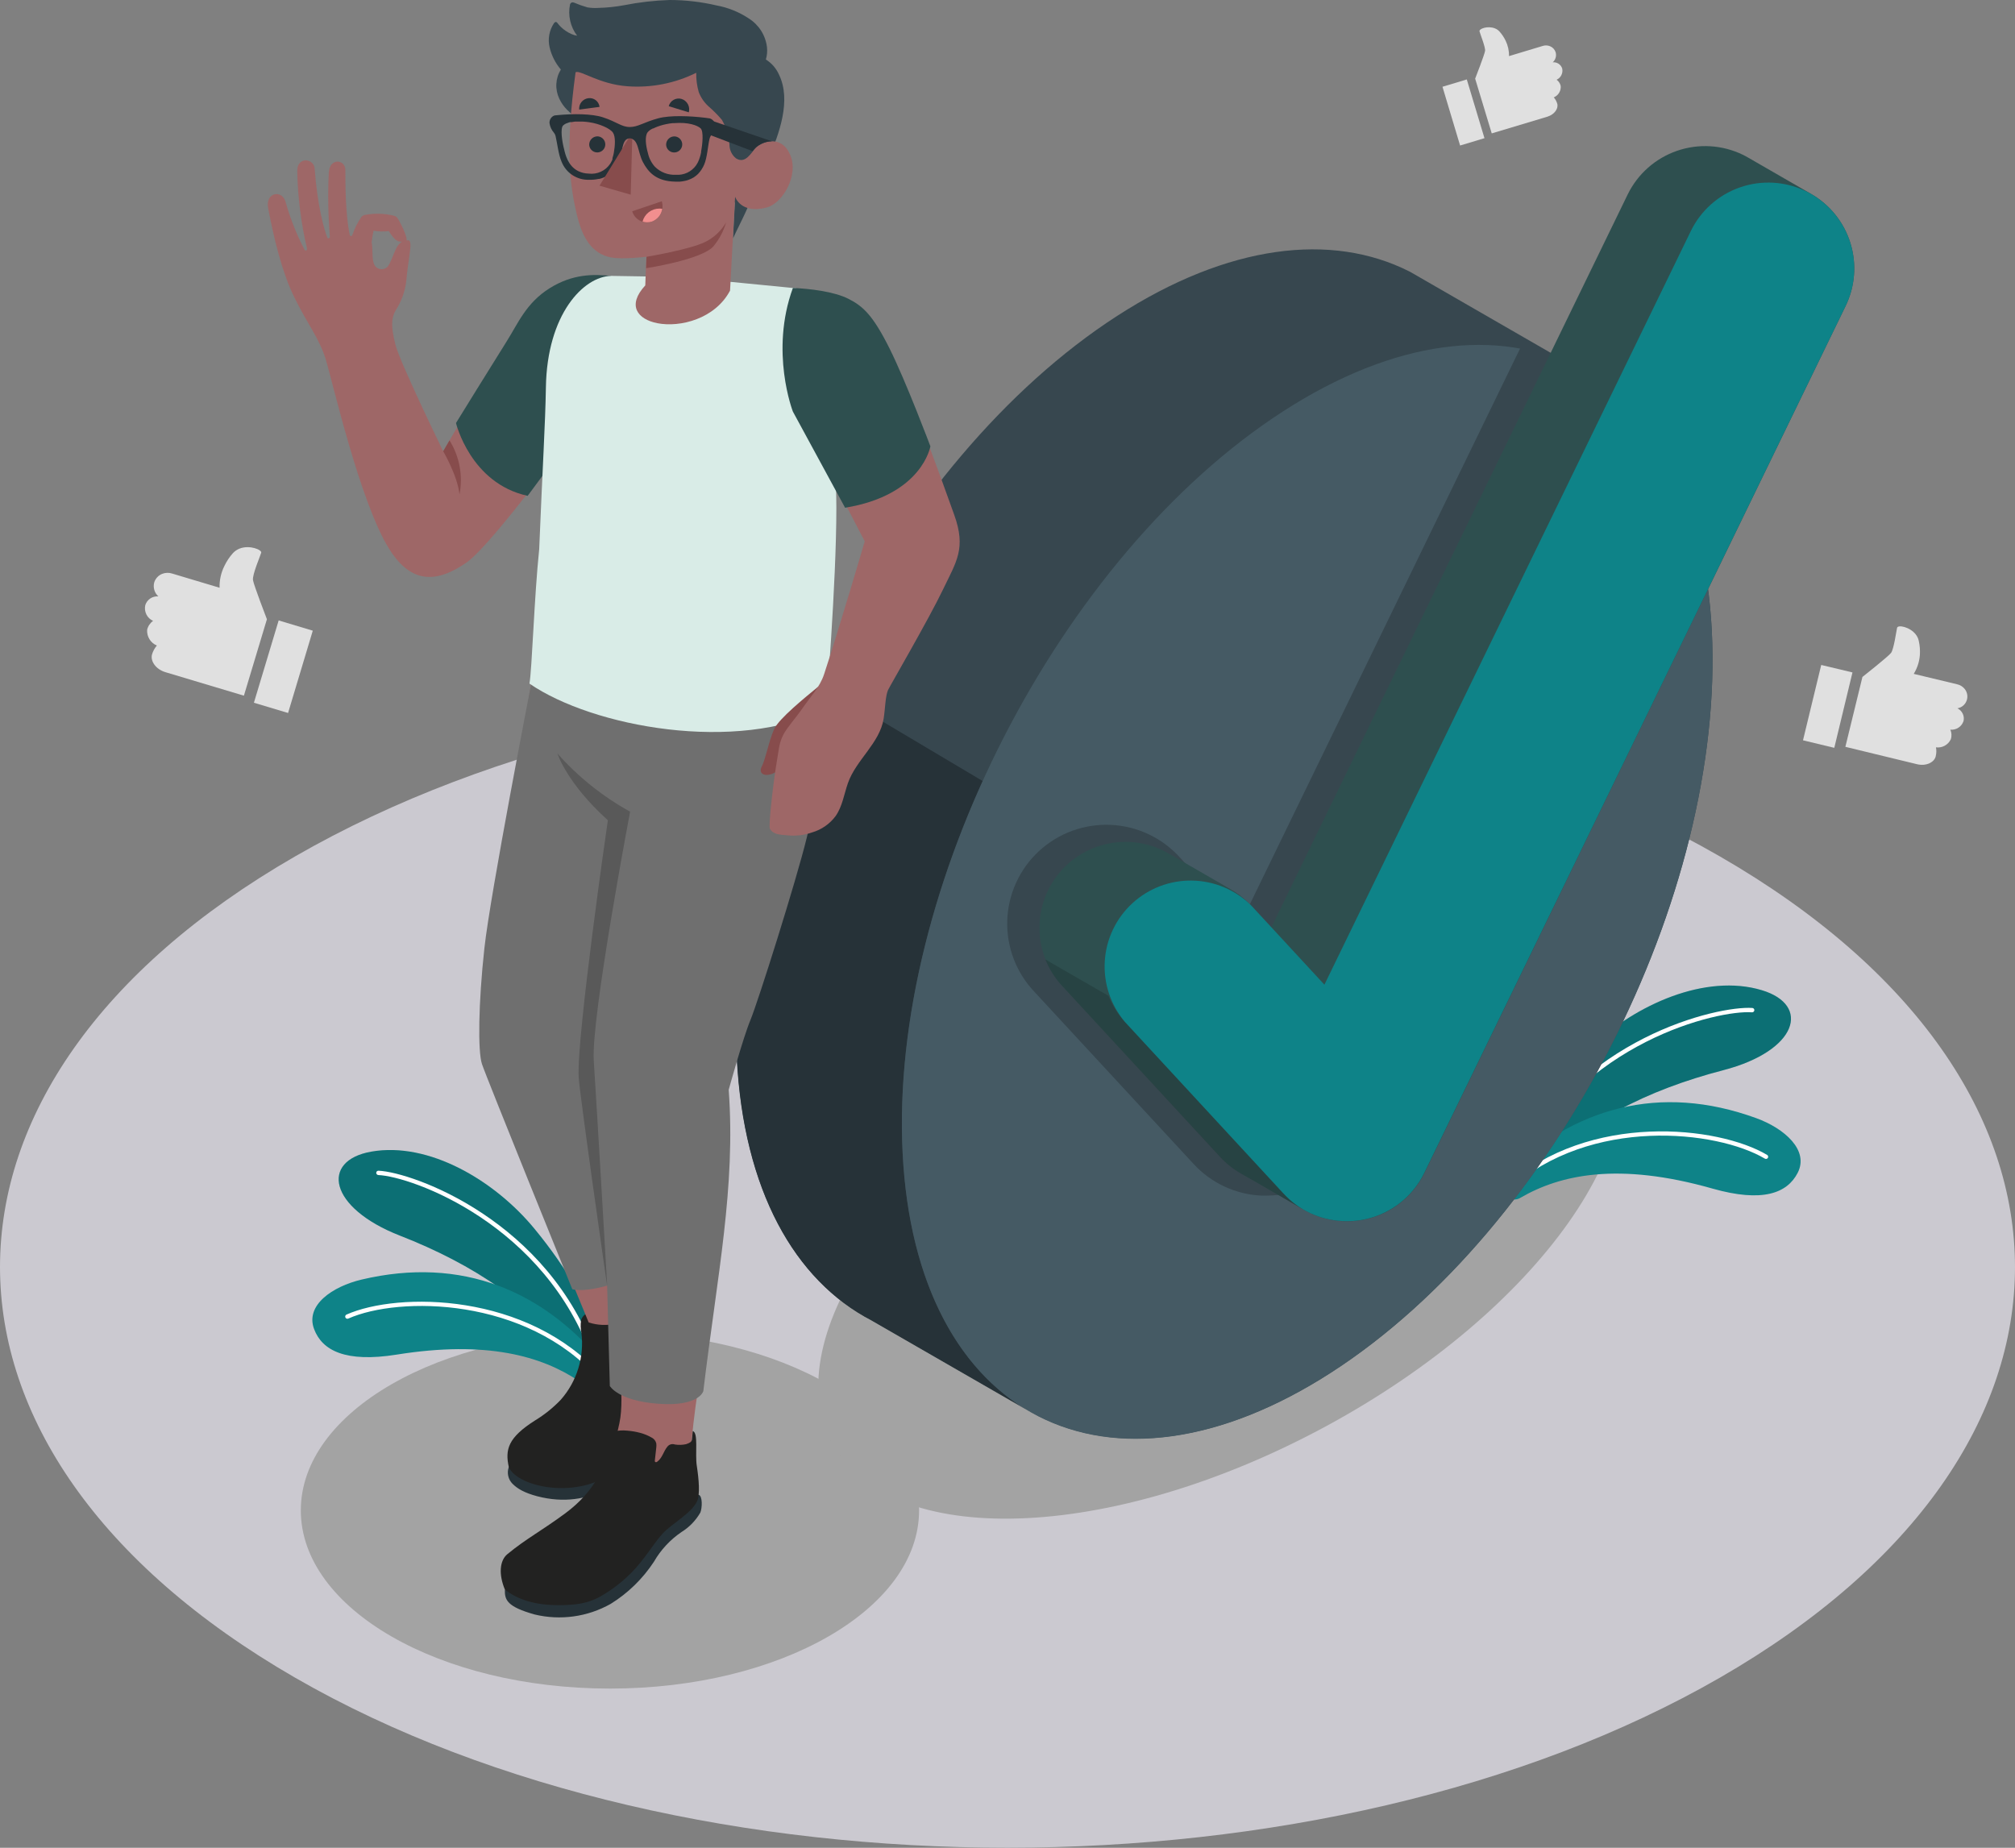 <svg width="193" height="177" viewBox="0 0 193 177" fill="none" xmlns="http://www.w3.org/2000/svg">
<rect x="0" y="0" width="193" height="177" fill="#808080" stroke="none"/>
<g clip-path="url(#clip0_1442_7423)">
<path d="M28.263 160.704C-9.42 138.973 -9.42 103.747 28.263 82.036C65.945 60.325 127.043 60.308 164.733 82.036C202.424 103.763 202.419 138.994 164.733 160.704C127.047 182.415 65.949 182.432 28.263 160.704Z" fill="#CBC9D0"/>
<path d="M58.422 161.749C74.774 161.749 88.031 154.107 88.031 144.679C88.031 135.252 74.774 127.609 58.422 127.609C42.069 127.609 28.813 135.252 28.813 144.679C28.813 154.107 42.069 161.749 58.422 161.749Z" fill="#A3A3A3"/>
<path d="M126.853 136.704C147.384 125.645 159.561 108.409 154.051 98.205C148.54 88.002 127.429 88.695 106.898 99.754C86.366 110.812 74.189 128.049 79.7 138.252C85.21 148.456 106.322 147.762 126.853 136.704Z" fill="#A3A3A3"/>
<path d="M147.286 112.467C151.392 107.576 157.823 104.392 165.054 102.515C172.194 100.658 173.473 96.271 168.743 94.848C163.383 93.237 156.681 96.2 152.367 100.313C144.844 107.501 143.902 113 143.902 113L147.286 112.467Z" fill="#0E8388"/>
<path opacity="0.15" d="M147.286 112.467C151.392 107.576 157.823 104.392 165.054 102.515C172.194 100.658 173.473 96.271 168.743 94.848C163.383 93.237 156.681 96.2 152.367 100.313C144.844 107.501 143.902 113 143.902 113L147.286 112.467Z" fill="black"/>
<path d="M145.173 112.18C145.141 112.179 145.11 112.172 145.081 112.159C145.057 112.147 145.035 112.13 145.016 112.11C144.998 112.089 144.984 112.065 144.975 112.039C144.966 112.013 144.963 111.986 144.965 111.959C144.966 111.931 144.973 111.905 144.985 111.88C151.079 99.393 164.575 96.321 167.842 96.554C167.87 96.556 167.896 96.564 167.921 96.576C167.945 96.589 167.967 96.606 167.985 96.627C168.003 96.648 168.016 96.672 168.025 96.698C168.033 96.724 168.036 96.752 168.034 96.779C168.028 96.833 168.001 96.883 167.959 96.919C167.918 96.954 167.864 96.973 167.809 96.97C164.608 96.725 151.358 99.767 145.361 112.063C145.343 112.098 145.317 112.128 145.284 112.148C145.25 112.169 145.212 112.18 145.173 112.18Z" fill="white"/>
<path d="M143.902 113.766C143.902 113.966 143.956 114.163 144.057 114.337C144.158 114.51 144.304 114.654 144.479 114.753C144.654 114.852 144.852 114.903 145.053 114.9C145.254 114.898 145.451 114.843 145.623 114.74C149.441 112.517 155.009 111.293 164.02 113.853C168.813 115.214 171.173 114.303 172.181 112.355C173.302 110.19 170.931 108.096 168.222 107.11C158.998 103.747 150.671 106.044 143.902 112.758V113.766Z" fill="#0E8388"/>
<path d="M144.423 113.945C144.38 113.945 144.338 113.932 144.303 113.908C144.268 113.884 144.241 113.85 144.226 113.81C144.211 113.77 144.208 113.726 144.219 113.684C144.23 113.643 144.253 113.606 144.285 113.578C152.25 106.473 164.587 107.855 169.255 110.627C169.303 110.656 169.337 110.702 169.351 110.755C169.365 110.809 169.358 110.866 169.33 110.914C169.301 110.961 169.255 110.995 169.201 111.008C169.147 111.021 169.09 111.013 169.043 110.985C164.458 108.267 152.371 106.918 144.564 113.899C144.524 113.929 144.474 113.945 144.423 113.945Z" fill="white"/>
<path d="M54.787 130.34C51.286 125 45.276 121.079 38.316 118.365C31.447 115.68 30.693 111.172 35.561 110.315C41.079 109.345 47.377 113.079 51.174 117.682C57.797 125.707 58.084 131.281 58.084 131.281L54.787 130.34Z" fill="#0E8388"/>
<path opacity="0.15" d="M54.787 130.34C51.286 125 45.276 121.079 38.316 118.365C31.447 115.68 30.693 111.172 35.561 110.315C41.079 109.345 47.377 113.079 51.174 117.682C57.797 125.707 58.084 131.281 58.084 131.281L54.787 130.34Z" fill="black"/>
<path d="M56.917 130.307C56.949 130.313 56.981 130.313 57.013 130.307C57.039 130.298 57.063 130.284 57.084 130.266C57.104 130.247 57.121 130.225 57.132 130.2C57.144 130.175 57.151 130.148 57.151 130.121C57.153 130.093 57.148 130.066 57.138 130.04C52.553 116.925 39.537 112.288 36.253 112.142C36.225 112.141 36.198 112.145 36.172 112.155C36.146 112.164 36.123 112.179 36.103 112.197C36.083 112.216 36.066 112.238 36.055 112.263C36.043 112.288 36.037 112.315 36.036 112.342C36.036 112.397 36.056 112.449 36.093 112.489C36.13 112.53 36.181 112.554 36.236 112.558C39.441 112.692 52.241 117.279 56.746 130.19C56.763 130.222 56.787 130.249 56.817 130.27C56.847 130.29 56.881 130.303 56.917 130.307Z" fill="white"/>
<path d="M58.113 131.027C58.081 131.323 57.972 131.605 57.798 131.847C57.625 132.089 57.391 132.282 57.121 132.407C56.851 132.533 56.553 132.586 56.256 132.563C55.959 132.54 55.673 132.441 55.425 132.276C51.891 129.911 46.627 128.376 38.003 129.757C33.085 130.544 30.851 129.362 30.084 127.31C29.226 125.025 31.835 123.231 34.64 122.569C44.197 120.313 52.191 123.576 58.122 131.039L58.113 131.027Z" fill="#0E8388"/>
<path d="M57.451 132.142C57.48 132.147 57.51 132.145 57.538 132.136C57.566 132.127 57.592 132.112 57.613 132.092C57.655 132.056 57.68 132.004 57.684 131.949C57.688 131.894 57.67 131.839 57.634 131.797C50.549 123.801 38.149 123.722 33.185 125.924C33.136 125.947 33.097 125.989 33.078 126.04C33.058 126.091 33.059 126.148 33.081 126.199C33.092 126.224 33.107 126.247 33.127 126.266C33.147 126.285 33.17 126.3 33.196 126.31C33.221 126.32 33.249 126.325 33.276 126.324C33.304 126.324 33.331 126.318 33.356 126.307C38.22 124.146 50.386 124.226 57.322 132.076C57.355 132.113 57.401 132.137 57.451 132.142Z" fill="white"/>
<path d="M151.025 35.234L150.962 35.201L135.074 26.044L134.982 25.998C127.559 22.252 117.656 23.38 107.003 30.26C85.605 44.079 69.3 75.884 70.584 101.303C71.222 113.974 76.115 122.66 83.504 126.477L83.571 126.511L99.463 135.647L99.543 135.684C106.966 139.431 116.877 138.319 127.539 131.435C148.937 117.616 165.242 85.807 163.958 60.392C163.312 47.742 158.419 39.055 151.025 35.234Z" fill="#37474F"/>
<path d="M98.905 135.376L83.559 126.536L83.488 126.49C76.098 122.665 71.209 113.974 70.567 101.324C69.992 89.99 72.926 77.386 78.232 65.686L78.34 65.432L94.128 74.818C88.81 86.523 85.888 99.122 86.459 110.456C87.076 122.852 91.778 131.431 98.905 135.376Z" fill="#263238"/>
<path d="M127.539 131.456C148.937 117.637 165.242 85.828 163.958 60.413C162.674 34.997 144.285 25.59 122.887 39.409C101.489 53.228 85.171 85.037 86.455 110.456C87.739 135.876 106.128 145.266 127.539 131.456Z" fill="#455A64"/>
<path d="M145.652 33.266L118.832 88.433L113.059 82.19C112.221 81.247 111.204 80.481 110.066 79.936C108.928 79.391 107.693 79.079 106.432 79.016C105.172 78.954 103.912 79.143 102.725 79.573C101.539 80.002 100.451 80.664 99.523 81.519C98.596 82.374 97.849 83.405 97.326 84.552C96.803 85.699 96.514 86.938 96.476 88.198C96.438 89.458 96.652 90.712 97.106 91.888C97.559 93.064 98.243 94.138 99.117 95.047L114.326 111.497C115.997 113.313 118.316 114.401 120.782 114.527C120.957 114.527 121.132 114.527 121.307 114.527C121.768 114.527 122.227 114.493 122.683 114.427C124.212 114.203 125.662 113.608 126.908 112.696C128.154 111.783 129.157 110.58 129.831 109.191L160.59 45.923C157.448 38.918 152.196 34.547 145.652 33.266Z" fill="#37474F"/>
<path d="M167.434 15.093C167.263 14.993 167.092 14.905 166.917 14.818C164.951 13.868 162.688 13.735 160.624 14.448C158.56 15.161 156.863 16.662 155.905 18.622L121.774 88.825L119.836 86.743C119.274 86.133 118.622 85.612 117.902 85.199C116.885 84.617 112.559 82.115 111.859 81.711C110.154 80.748 108.162 80.422 106.239 80.792C104.315 81.163 102.587 82.206 101.364 83.733C100.141 85.261 99.502 87.174 99.564 89.129C99.625 91.084 100.381 92.954 101.697 94.402L116.906 110.852C117.475 111.471 118.138 111.997 118.869 112.413C119.861 112.979 124.171 115.472 124.875 115.88C126.001 116.531 127.265 116.907 128.564 116.975C129.121 117.006 129.679 116.982 130.231 116.904C131.558 116.708 132.817 116.192 133.898 115.4C134.98 114.608 135.851 113.564 136.437 112.359L176.778 29.307C177.686 27.435 177.852 25.29 177.242 23.301C176.632 21.313 175.292 19.628 173.49 18.585L167.434 15.093Z" fill="#2E4F4F"/>
<path opacity="0.15" d="M124.859 115.88C124.158 115.464 119.857 112.966 118.853 112.413C118.121 111.996 117.457 111.47 116.885 110.852L101.697 94.402C101.026 93.672 100.493 92.826 100.126 91.905L106.17 95.389C106.539 96.311 107.074 97.157 107.749 97.886L122.954 114.344C123.509 114.948 124.151 115.465 124.859 115.88Z" fill="black"/>
<path d="M172.969 18.314C171.003 17.363 168.74 17.229 166.675 17.942C164.611 18.656 162.914 20.158 161.957 22.119L126.855 94.323L119.836 86.727C118.328 85.237 116.301 84.385 114.18 84.35C112.058 84.314 110.005 85.097 108.447 86.536C106.889 87.975 105.947 89.958 105.817 92.073C105.687 94.188 106.379 96.272 107.749 97.89L122.954 114.344C124.404 115.913 126.412 116.853 128.547 116.962C129.104 116.993 129.662 116.97 130.214 116.891C131.541 116.696 132.8 116.179 133.882 115.387C134.963 114.595 135.835 113.551 136.42 112.346L176.778 29.307C177.73 27.344 177.863 25.085 177.149 23.024C176.435 20.964 174.931 19.27 172.969 18.314Z" fill="#0E8388"/>
<path d="M57.834 26.419C54.654 26.419 52.478 27.251 50.219 30.456C48.135 33.403 42.45 43.226 42.45 43.226C42.45 43.226 38.282 34.685 37.866 32.983C37.449 31.28 37.474 30.523 37.866 29.786C38.441 28.911 38.803 27.913 38.92 26.872C39.083 24.828 39.583 23.076 39.124 23.018C37.849 22.943 37.803 24.575 37.136 25.54C37.05 25.63 36.945 25.699 36.828 25.741C36.711 25.783 36.586 25.797 36.463 25.782C36.34 25.768 36.221 25.725 36.118 25.657C36.014 25.589 35.927 25.498 35.865 25.39C35.586 24.82 35.736 23.884 35.598 23.209C35.637 22.836 35.699 22.465 35.782 22.098C36.263 22.183 36.755 22.195 37.24 22.135C37.786 23.001 38.166 23.384 38.933 23.014C39.033 22.851 38.603 21.744 38.099 20.933C38.024 20.803 37.901 20.709 37.757 20.67C36.833 20.436 35.868 20.409 34.931 20.591C34.795 20.619 34.674 20.698 34.594 20.812C34.243 21.327 33.962 21.887 33.76 22.477C33.702 22.656 33.539 22.651 33.498 22.497C33.081 20.487 33.081 17.632 33.081 16.296C33.081 15.242 31.539 15.08 31.489 16.583C31.395 18.606 31.43 20.633 31.593 22.651C31.593 22.831 31.41 22.918 31.334 22.718C31.068 22.006 30.413 19.854 30.138 16.142C30.063 15.147 28.446 14.98 28.471 16.383C28.52 18.873 28.83 21.35 29.396 23.775C29.446 23.95 29.284 24.108 29.163 23.909C28.405 22.448 27.797 20.914 27.35 19.33C27.008 18.127 25.395 18.431 25.683 19.933C26.187 22.627 26.987 26.035 28.183 28.466C29.459 31.068 30.563 32.371 31.197 34.414C31.83 36.458 34.452 48.038 37.257 52.55C39.453 56.084 41.967 55.759 44.672 53.894C47.377 52.029 57.038 38.577 57.038 38.577L57.834 26.419Z" fill="#9E6767"/>
<path d="M42.45 43.226C42.45 43.226 43.805 45.524 44.013 47.355C44.358 45.573 44.015 43.726 43.055 42.185L42.45 43.226Z" fill="#874C4C"/>
<path d="M58.509 26.427C56.892 26.264 54.879 26.206 52.633 27.617C50.386 29.028 49.611 30.993 48.523 32.712C47.435 34.431 43.676 40.52 43.676 40.52C43.676 40.52 45.051 46.302 50.54 47.497L58.768 36.362L58.509 26.427Z" fill="#2E4F4F"/>
<path d="M65.874 128.08C66.291 128.03 66.845 129.445 66.853 129.907C66.862 130.369 66.395 131.368 65.782 132.296C64.963 133.406 64.284 134.613 63.761 135.888C63.29 137.17 62.856 138.011 61.544 139.689C60.085 141.562 56.659 144.683 51.457 143.326C50.207 142.994 49.552 142.594 49.09 142.132C48.887 141.927 48.745 141.67 48.681 141.389C48.617 141.108 48.633 140.814 48.727 140.542L65.874 128.08Z" fill="#263238"/>
<path d="M55.654 126.461C55.652 126.475 55.652 126.489 55.654 126.502C55.594 126.891 55.606 127.287 55.688 127.672C55.831 128.818 55.729 129.982 55.389 131.086C55.049 132.19 54.479 133.21 53.716 134.078C52.994 134.836 52.175 135.496 51.282 136.042C48.648 137.707 48.365 138.848 48.736 140.542C49.615 142.519 55.592 143.722 59.026 140.779C60.509 139.631 61.642 138.093 62.298 136.338C62.798 135.082 63.375 133.859 64.028 132.675C64.695 131.426 65.953 130.02 65.991 128.733C66.012 128.026 65.311 126.71 64.628 125.628C64.007 124.633 63.377 123.689 62.798 123.801L62.952 124.363C62.486 124.85 61.806 125.029 61.394 125.612C60.889 126.315 60.906 127.277 60.593 128.067C60.56 128.146 60.518 128.234 60.439 128.255C60.395 128.264 60.35 128.258 60.31 128.239C60.27 128.219 60.238 128.187 60.218 128.146C60.182 128.064 60.166 127.974 60.172 127.884L60.135 126.673C60.154 126.442 60.092 126.211 59.96 126.02C59.635 125.649 58.83 125.695 58.388 125.674C57.788 125.679 57.188 125.715 56.592 125.782C56.386 125.764 56.179 125.818 56.008 125.936C55.84 126.071 55.716 126.254 55.654 126.461Z" fill="#222221"/>
<path d="M46.827 102.261C48.215 106.814 54.704 122.594 55.092 123.543L56.384 126.677C57.235 126.954 58.146 126.991 59.018 126.785C59.155 128.296 59.385 130.665 59.472 131.863C59.501 133.249 59.626 134.96 59.326 136.33C59.072 137.495 58.776 138.719 58.555 139.888C58.459 140.405 58.363 140.925 58.284 141.445C58.15 141.99 58.195 142.564 58.413 143.081C58.546 143.307 58.722 143.505 58.93 143.664C59.856 144.39 61.026 144.733 62.198 144.621C62.817 144.59 63.416 144.393 63.932 144.051C64.94 143.327 65.295 142.074 65.807 141.008C66.366 139.855 66.183 139.726 66.224 138.511C66.257 137.645 66.495 135.447 66.845 133.15C67.195 130.852 68.683 122.777 69.4 114.731C69.692 111.157 69.692 107.566 69.4 103.992C75.094 88.546 77.628 79.364 78.374 74.231C79.128 69.02 78.765 67.155 78.67 64.167L50.982 64.833C48.765 79.085 44.964 96.15 46.827 102.261Z" fill="#9E6767"/>
<path d="M46.393 90.852C46.964 85.599 50.899 65.407 50.899 65.407H78.774C78.774 65.407 78.953 69.282 78.903 71.064C78.853 72.845 78.278 76.1 77.278 80.221C76.277 84.342 72.593 95.992 71.88 97.703C71.167 99.414 69.796 104.392 69.796 104.392C70.48 113.736 68.7 122.115 67.366 133.258C67.366 133.258 66.978 134.76 63.027 134.465C59.184 134.173 58.409 132.762 58.409 132.762L58.151 123.147C58.151 123.147 56.067 123.793 54.816 123.497C54.816 123.497 46.56 103.143 46.16 101.915C45.76 100.687 45.822 96.105 46.393 90.852Z" fill="#6F6F6F"/>
<path opacity="0.2" d="M58.222 78.569C54.275 75.014 53.395 72.184 53.395 72.184C55.38 74.421 57.732 76.303 60.352 77.749C60.352 77.749 56.6 97.528 56.871 101.595C57.142 105.661 58.159 123.147 58.159 123.147C58.159 123.314 55.5 104.658 55.425 103.168C55.225 99.239 58.222 78.569 58.222 78.569Z" fill="black"/>
<path d="M66.916 143.185C67.308 143.293 67.258 144.455 67.083 144.883C66.647 145.645 66.028 146.286 65.282 146.748C64.196 147.485 63.291 148.458 62.636 149.595C61.565 151.228 60.15 152.608 58.489 153.637C56.274 154.886 53.666 155.247 51.195 154.648C48.577 153.907 48.331 153.266 48.356 152.28L66.916 143.185Z" fill="#263238"/>
<path d="M58.822 137.112C58.134 140.442 56.938 142.885 54.162 144.946C51.957 146.581 50.357 147.414 48.594 148.875C47.844 149.499 47.76 150.827 48.356 152.259C49.548 153.216 51.24 153.761 53.512 153.757C56.05 153.757 57.03 153.308 58.489 152.309C59.205 151.82 59.872 151.262 60.481 150.644C61.698 149.42 62.565 147.909 63.432 146.939C64.299 145.97 66.216 144.983 66.766 143.809C67.066 143.168 66.937 141.682 66.741 140.417C66.558 139.256 66.912 137.216 66.353 137.087L66.274 137.92C66.228 138.107 66.112 138.203 65.72 138.336C65.367 138.413 65.002 138.425 64.644 138.369C64.519 138.323 64.382 138.317 64.254 138.353C64.125 138.389 64.011 138.464 63.928 138.569C63.553 139.014 63.453 139.634 62.969 140.001C62.938 140.028 62.901 140.048 62.861 140.059C62.84 140.065 62.818 140.065 62.798 140.059C62.777 140.053 62.758 140.041 62.744 140.026C62.73 140.007 62.721 139.985 62.718 139.962C62.714 139.938 62.716 139.915 62.723 139.893L62.861 138.644C62.875 138.518 62.875 138.391 62.861 138.265C62.834 138.15 62.783 138.042 62.711 137.948C62.639 137.854 62.548 137.776 62.444 137.72C62.093 137.515 61.715 137.358 61.323 137.254C60.913 137.145 60.495 137.074 60.072 137.041C59.654 136.997 59.232 137.021 58.822 137.112Z" fill="#222221"/>
<path d="M76.273 27.617C76.273 27.617 77.423 29.195 78.357 32.437C79.498 37.761 80.085 43.188 80.108 48.633C80.108 55.988 79.115 67.905 79.115 67.905C70.567 72.183 56.78 69.653 50.711 65.482C50.957 64.154 51.165 57.199 51.645 52.608C51.966 44.729 52.232 40.604 52.287 37.099C52.399 30.098 55.888 26.481 58.538 26.427L65.232 26.535L76.273 27.617Z" fill="#D9ECE7"/>
<path d="M78.382 65.765C77.111 66.81 74.631 68.816 74.156 69.828C73.635 70.985 73.322 72.741 72.972 73.403C72.622 74.065 73.151 74.39 73.885 74.152C74.618 73.915 75.056 73.295 75.623 71.78C76.19 70.265 77.765 69.079 77.765 69.079L78.382 65.765Z" fill="#874C4C"/>
<path d="M73.739 79.372C74.043 79.955 74.752 79.959 75.406 80.013C76.204 80.101 77.012 80.008 77.769 79.742C78.68 79.48 79.478 78.926 80.041 78.165C80.683 77.245 80.845 76.084 81.212 75.026C81.983 72.795 84.267 71.193 84.638 68.833C84.792 67.855 84.796 66.706 85.055 66.102C85.217 65.744 88.973 59.289 90.311 56.491C91.599 53.803 92.561 52.541 91.394 49.307C90.227 46.073 86.276 34.71 83.463 30.76C81.871 28.52 79.341 27.884 76.269 27.617C73.939 33.69 76.652 39.959 76.652 39.959L82.825 51.855C82.825 51.855 80.428 60.046 78.928 64.6C78.511 65.848 77.678 66.648 76.719 68.05C76.302 68.658 75.364 69.715 75.027 70.381C74.61 71.214 74.61 71.759 74.406 72.937C74.081 74.814 73.593 79.085 73.739 79.372Z" fill="#9E6767"/>
<path d="M75.944 27.584C77.553 27.651 79.87 27.921 81.258 28.62C82.646 29.32 83.604 30.181 85.197 33.37C86.789 36.558 89.114 42.752 89.114 42.752C89.114 42.752 88.343 47.426 80.945 48.637L75.944 39.426C75.944 39.426 73.714 33.69 75.944 27.584Z" fill="#2E4F4F"/>
<path d="M56.713 12.708C56.929 13.1 57.118 13.506 57.28 13.923C57.524 14.476 57.839 14.995 58.218 15.467C59.176 16.57 60.522 17.382 61.748 18.16C62.494 18.635 63.344 19.084 64.249 18.951C65.153 18.818 66.174 19.022 67.112 19.105L70.392 19.397L70.209 22.843C70.209 22.843 70.626 21.927 71.171 20.841C71.647 19.904 73.639 15.151 73.647 15.134C74.631 12.778 75.806 9.64 74.623 7.168C74.358 6.561 73.916 6.049 73.356 5.698C73.469 5.32 73.506 4.922 73.464 4.529C73.398 3.968 73.208 3.429 72.906 2.951C72.605 2.474 72.2 2.07 71.722 1.769C70.787 1.147 69.734 0.722 68.629 0.52C67.159 0.176 65.654 0.002 64.144 0C62.669 0.047 61.199 0.216 59.751 0.504C58.944 0.653 58.126 0.738 57.305 0.758C56.958 0.781 56.61 0.764 56.267 0.708C55.824 0.58 55.39 0.426 54.967 0.246C54.893 0.217 54.811 0.217 54.737 0.246C54.671 0.282 54.621 0.343 54.6 0.416C54.491 0.937 54.496 1.474 54.613 1.992C54.73 2.511 54.957 2.998 55.279 3.421C55.092 3.394 54.91 3.341 54.737 3.263C54.544 3.177 54.358 3.074 54.183 2.955C53.878 2.751 53.61 2.496 53.391 2.202C53.36 2.155 53.315 2.12 53.262 2.102C53.179 2.102 53.108 2.16 53.058 2.227C52.835 2.562 52.682 2.939 52.611 3.335C52.539 3.731 52.549 4.137 52.641 4.529C52.825 5.315 53.195 6.046 53.72 6.66C53.463 7.075 53.314 7.549 53.288 8.037C53.262 8.525 53.359 9.012 53.57 9.453C53.753 9.845 54.003 10.203 54.308 10.51C54.683 10.893 55.142 11.209 55.517 11.563C55.958 11.898 56.359 12.282 56.713 12.708Z" fill="#37474F"/>
<path d="M66.687 6.972C66.674 7.594 66.754 8.214 66.924 8.812C67.122 9.335 67.441 9.804 67.854 10.181C68.319 10.579 68.751 11.015 69.146 11.484C69.569 12.217 69.817 13.037 69.871 13.882C69.873 14.131 69.931 14.377 70.04 14.601C70.15 14.825 70.309 15.021 70.505 15.176C71.397 15.725 71.93 14.656 72.405 14.131C73.018 13.565 74.835 12.883 75.677 14.806C76.552 16.808 74.943 19.455 73.481 19.863C70.959 20.562 70.409 18.847 70.409 18.847L69.925 27.838C68.5 30.535 65.157 31.388 62.965 30.96C61.068 30.589 60.026 29.261 61.806 27.338L61.906 24.599C61.906 24.599 59.63 24.87 58.53 24.662C56.705 24.321 55.796 22.768 55.304 20.766C54.512 17.549 54.154 14.165 55.129 6.922C55.579 6.672 57.384 8.075 60.131 8.266C62.392 8.427 64.656 7.98 66.687 6.972Z" fill="#9E6767"/>
<path d="M61.923 24.6C61.923 24.6 66.049 23.909 67.508 23.193C68.364 22.781 69.076 22.121 69.55 21.299C69.308 22.129 68.901 22.901 68.354 23.572C67.262 24.878 61.889 25.69 61.889 25.69L61.923 24.6Z" fill="#874C4C"/>
<path d="M64.053 10.173L65.974 10.76C66.047 10.498 66.016 10.218 65.887 9.979C65.758 9.74 65.541 9.56 65.282 9.478C65.156 9.44 65.023 9.428 64.892 9.443C64.761 9.458 64.634 9.499 64.519 9.564C64.404 9.629 64.304 9.716 64.224 9.821C64.144 9.925 64.085 10.045 64.053 10.173Z" fill="#263238"/>
<path d="M63.386 19.28L60.556 20.237C60.61 20.427 60.703 20.603 60.827 20.756C60.951 20.909 61.105 21.035 61.279 21.128C61.453 21.22 61.644 21.277 61.841 21.294C62.037 21.311 62.235 21.289 62.423 21.228C62.805 21.092 63.12 20.812 63.299 20.449C63.479 20.085 63.51 19.666 63.386 19.28Z" fill="#874C4C"/>
<path d="M63.157 19.979C62.787 19.98 62.428 20.102 62.136 20.328C61.844 20.554 61.636 20.871 61.544 21.228C61.83 21.319 62.137 21.319 62.423 21.228C62.686 21.134 62.919 20.971 63.097 20.756C63.275 20.54 63.39 20.28 63.432 20.004C63.341 19.988 63.249 19.979 63.157 19.979Z" fill="#F28F8F"/>
<path d="M55.475 10.497L57.426 10.239C57.411 10.113 57.372 9.991 57.309 9.88C57.247 9.77 57.163 9.673 57.062 9.595C56.962 9.517 56.846 9.461 56.723 9.428C56.6 9.396 56.472 9.389 56.346 9.407C56.088 9.44 55.852 9.573 55.69 9.776C55.527 9.98 55.45 10.238 55.475 10.497Z" fill="#263238"/>
<path d="M67.491 11.326L73.939 13.536C73.578 13.539 73.222 13.625 72.899 13.789C72.576 13.952 72.296 14.187 72.08 14.477L67.52 12.745L67.491 11.326Z" fill="#263238"/>
<path d="M56.434 13.84C56.435 13.991 56.481 14.137 56.566 14.262C56.65 14.387 56.77 14.484 56.909 14.542C57.048 14.6 57.202 14.616 57.35 14.587C57.498 14.559 57.635 14.488 57.743 14.383C57.851 14.277 57.926 14.143 57.958 13.996C57.99 13.849 57.978 13.695 57.924 13.555C57.87 13.414 57.776 13.292 57.653 13.205C57.531 13.117 57.385 13.067 57.234 13.061C57.025 13.059 56.823 13.14 56.673 13.286C56.523 13.432 56.437 13.631 56.434 13.84Z" fill="#263238"/>
<path d="M63.803 13.844C63.804 13.995 63.85 14.142 63.935 14.266C64.019 14.391 64.139 14.489 64.278 14.546C64.417 14.604 64.57 14.62 64.719 14.591C64.867 14.563 65.004 14.492 65.112 14.387C65.22 14.282 65.294 14.147 65.327 14C65.359 13.853 65.347 13.699 65.293 13.559C65.239 13.418 65.145 13.296 65.022 13.209C64.899 13.121 64.754 13.071 64.603 13.066C64.499 13.064 64.396 13.083 64.299 13.121C64.203 13.159 64.115 13.216 64.041 13.289C63.966 13.361 63.907 13.447 63.866 13.543C63.825 13.638 63.804 13.74 63.803 13.844Z" fill="#263238"/>
<path d="M52.633 11.796C52.681 12.132 52.825 12.448 53.049 12.704C53.128 12.796 53.184 12.906 53.212 13.024C53.362 13.644 53.491 14.818 53.783 15.476C53.986 16.005 54.35 16.458 54.824 16.771C55.298 17.084 55.858 17.241 56.425 17.22C56.728 17.23 57.03 17.203 57.326 17.14H57.392C57.648 17.081 57.894 16.984 58.122 16.853C58.139 16.846 58.154 16.836 58.168 16.824L58.23 16.787L58.309 16.733L58.38 16.678L58.459 16.612L58.534 16.545C58.584 16.5 58.63 16.454 58.676 16.404C58.922 16.128 59.121 15.813 59.264 15.471C59.643 14.614 59.547 13.415 60.172 13.278H60.247H60.331C61.164 13.278 61.085 14.597 61.581 15.53C62.077 16.462 62.831 17.374 64.695 17.399H64.932H65.124C65.274 17.386 65.423 17.364 65.57 17.332L65.707 17.303L65.841 17.265L65.924 17.236C66.099 17.175 66.268 17.097 66.428 17.003L66.595 16.887C66.698 16.811 66.794 16.728 66.883 16.637C67.119 16.383 67.309 16.09 67.445 15.771C67.733 15.122 67.808 13.948 67.95 13.34C67.975 13.215 68.023 13.095 68.091 12.986C68.313 12.741 68.458 12.435 68.508 12.108C68.519 11.941 68.474 11.776 68.38 11.638C68.287 11.499 68.15 11.395 67.991 11.342C67.846 11.317 67.695 11.301 67.537 11.28C66.078 11.105 64.178 11.026 63.04 11.334C61.614 11.725 61.118 12.166 60.322 12.166C59.526 12.166 59.097 11.675 57.742 11.234C56.667 10.884 54.887 10.893 53.529 11.018L53.112 11.059C52.962 11.113 52.834 11.214 52.748 11.347C52.661 11.48 52.621 11.638 52.633 11.796ZM62.019 12.687C62.131 12.546 62.274 12.433 62.435 12.354L62.511 12.312H62.552C62.615 12.279 62.681 12.25 62.752 12.221C62.813 12.191 62.876 12.165 62.94 12.142C63.139 12.065 63.342 12.002 63.548 11.95L63.79 11.896C63.996 11.85 64.205 11.817 64.415 11.796H64.561C65.937 11.684 66.795 12.008 67.104 12.291C67.412 12.574 67.283 13.848 67.154 14.493V14.539C67.154 14.539 67.154 14.572 67.154 14.589C67.154 14.606 67.116 14.755 67.095 14.851C67.074 14.947 67.066 14.955 67.049 15.014C67.024 15.105 66.993 15.196 66.958 15.284C66.947 15.315 66.934 15.346 66.92 15.376C66.915 15.395 66.907 15.414 66.895 15.43L66.87 15.492L66.833 15.567L66.783 15.655L66.728 15.746L66.67 15.838C66.455 16.141 66.165 16.383 65.828 16.542C65.492 16.7 65.12 16.768 64.749 16.741C64.375 16.763 64.002 16.705 63.653 16.571C63.303 16.438 62.986 16.232 62.723 15.967C62.393 15.598 62.165 15.151 62.06 14.668C61.848 13.919 61.752 13.078 62.019 12.687ZM53.937 12.017C54.036 11.926 54.15 11.854 54.275 11.804H54.3C54.348 11.782 54.399 11.762 54.45 11.746L54.541 11.717L54.617 11.696H54.666H54.687H54.762C54.866 11.674 54.97 11.658 55.075 11.646H55.25H55.35H55.804C56.017 11.656 56.228 11.677 56.438 11.709C57.417 11.85 58.443 12.304 58.709 12.704C58.976 13.103 58.914 13.952 58.789 14.66C58.758 14.822 58.717 14.982 58.664 15.138V15.176C58.664 15.176 58.664 15.209 58.664 15.226V15.255L58.639 15.313C58.639 15.355 58.605 15.392 58.584 15.434C58.563 15.476 58.551 15.501 58.534 15.534C58.529 15.547 58.522 15.56 58.514 15.571L58.476 15.638L58.438 15.696C58.218 16.025 57.91 16.286 57.549 16.45C57.189 16.615 56.79 16.677 56.396 16.629C56.04 16.624 55.69 16.54 55.371 16.383C54.396 15.888 54.145 14.793 54.033 14.302C53.837 13.569 53.65 12.296 53.937 12.017Z" fill="#263238"/>
<path d="M60.556 13.294L60.41 18.647L57.422 17.786L60.206 13.253C60.324 13.241 60.444 13.255 60.556 13.294Z" fill="#874C4C"/>
<path d="M142.185 13.236L139.851 13.94L138.163 8.312L140.492 7.609L142.185 13.236Z" fill="#E0E0E0"/>
<path d="M149.487 8.237C149.507 8.466 149.453 8.695 149.334 8.891C149.215 9.087 149.036 9.24 148.824 9.328C148.974 9.502 149.086 9.704 149.153 9.923C149.287 10.36 148.928 10.947 148.228 11.172L142.881 12.778L141.293 7.534C141.293 7.534 142.197 5.22 142.243 4.87C142.289 4.52 141.764 3.238 141.709 2.997C141.655 2.755 142.501 2.443 143.185 2.718C143.352 2.783 143.502 2.885 143.623 3.018C143.859 3.281 144.057 3.577 144.21 3.896C144.435 4.356 144.547 4.862 144.535 5.374L147.765 4.4C147.992 4.327 148.237 4.335 148.457 4.425C148.584 4.474 148.698 4.551 148.792 4.65C148.885 4.748 148.956 4.866 148.999 4.995C149.05 5.167 149.052 5.349 149.003 5.522C148.954 5.694 148.858 5.849 148.724 5.969C148.919 5.949 149.115 5.997 149.279 6.104C149.444 6.21 149.567 6.37 149.629 6.556C149.677 6.77 149.651 6.994 149.554 7.191C149.457 7.388 149.295 7.546 149.095 7.638C149.295 7.783 149.435 7.996 149.487 8.237Z" fill="#E0E0E0"/>
<path d="M175.691 71.634L172.694 70.914L174.44 63.697L177.433 64.412L175.691 71.634Z" fill="#E0E0E0"/>
<path d="M186.848 70.823C186.723 71.083 186.519 71.298 186.264 71.435C186.01 71.573 185.718 71.626 185.431 71.588C185.485 71.873 185.476 72.165 185.406 72.446C185.277 73.008 184.514 73.42 183.614 73.203L176.753 71.538L178.387 64.845C178.387 64.845 180.855 62.897 181.126 62.544C181.396 62.19 181.63 60.462 181.705 60.142C181.78 59.821 182.926 60.042 183.497 60.775C183.636 60.954 183.733 61.161 183.781 61.382C183.882 61.824 183.918 62.279 183.889 62.731C183.842 63.376 183.64 63.999 183.301 64.55L187.448 65.545C187.742 65.607 188.005 65.77 188.19 66.007C188.314 66.163 188.395 66.348 188.425 66.545C188.455 66.742 188.433 66.943 188.362 67.128C188.291 67.314 188.173 67.479 188.02 67.605C187.866 67.732 187.682 67.816 187.486 67.851C187.705 67.958 187.883 68.135 187.989 68.355C188.096 68.575 188.125 68.823 188.073 69.062C187.989 69.325 187.817 69.551 187.585 69.703C187.354 69.854 187.078 69.922 186.802 69.894C186.937 70.186 186.953 70.519 186.848 70.823Z" fill="#E0E0E0"/>
<path d="M24.32 67.314L27.592 68.296L29.959 60.413L26.691 59.43L24.32 67.314Z" fill="#E0E0E0"/>
<path d="M14.096 60.313C14.069 60.632 14.145 60.952 14.312 61.225C14.479 61.499 14.729 61.713 15.025 61.836C14.816 62.079 14.66 62.362 14.567 62.669C14.379 63.276 14.875 64.1 15.859 64.392L23.361 66.639L25.566 59.318C25.566 59.318 24.316 56.08 24.232 55.572C24.149 55.064 24.92 53.286 25.02 52.945C25.103 52.67 23.911 52.167 22.936 52.554C22.704 52.647 22.495 52.789 22.323 52.97C21.986 53.343 21.705 53.764 21.49 54.219C21.169 54.865 21.012 55.579 21.031 56.3L16.497 54.943C16.18 54.837 15.835 54.848 15.525 54.972C15.352 55.043 15.195 55.151 15.067 55.287C14.938 55.423 14.84 55.586 14.779 55.763C14.709 56.004 14.708 56.26 14.777 56.501C14.845 56.743 14.981 56.96 15.167 57.128C14.895 57.105 14.623 57.175 14.396 57.326C14.169 57.477 14 57.701 13.917 57.961C13.847 58.261 13.883 58.575 14.019 58.852C14.155 59.128 14.382 59.348 14.663 59.476C14.379 59.677 14.177 59.974 14.096 60.313Z" fill="#E0E0E0"/>
</g>
<defs>
<clipPath id="clip0_1442_7423">
<rect width="193" height="177" fill="white"/>
</clipPath>
</defs>
</svg>
